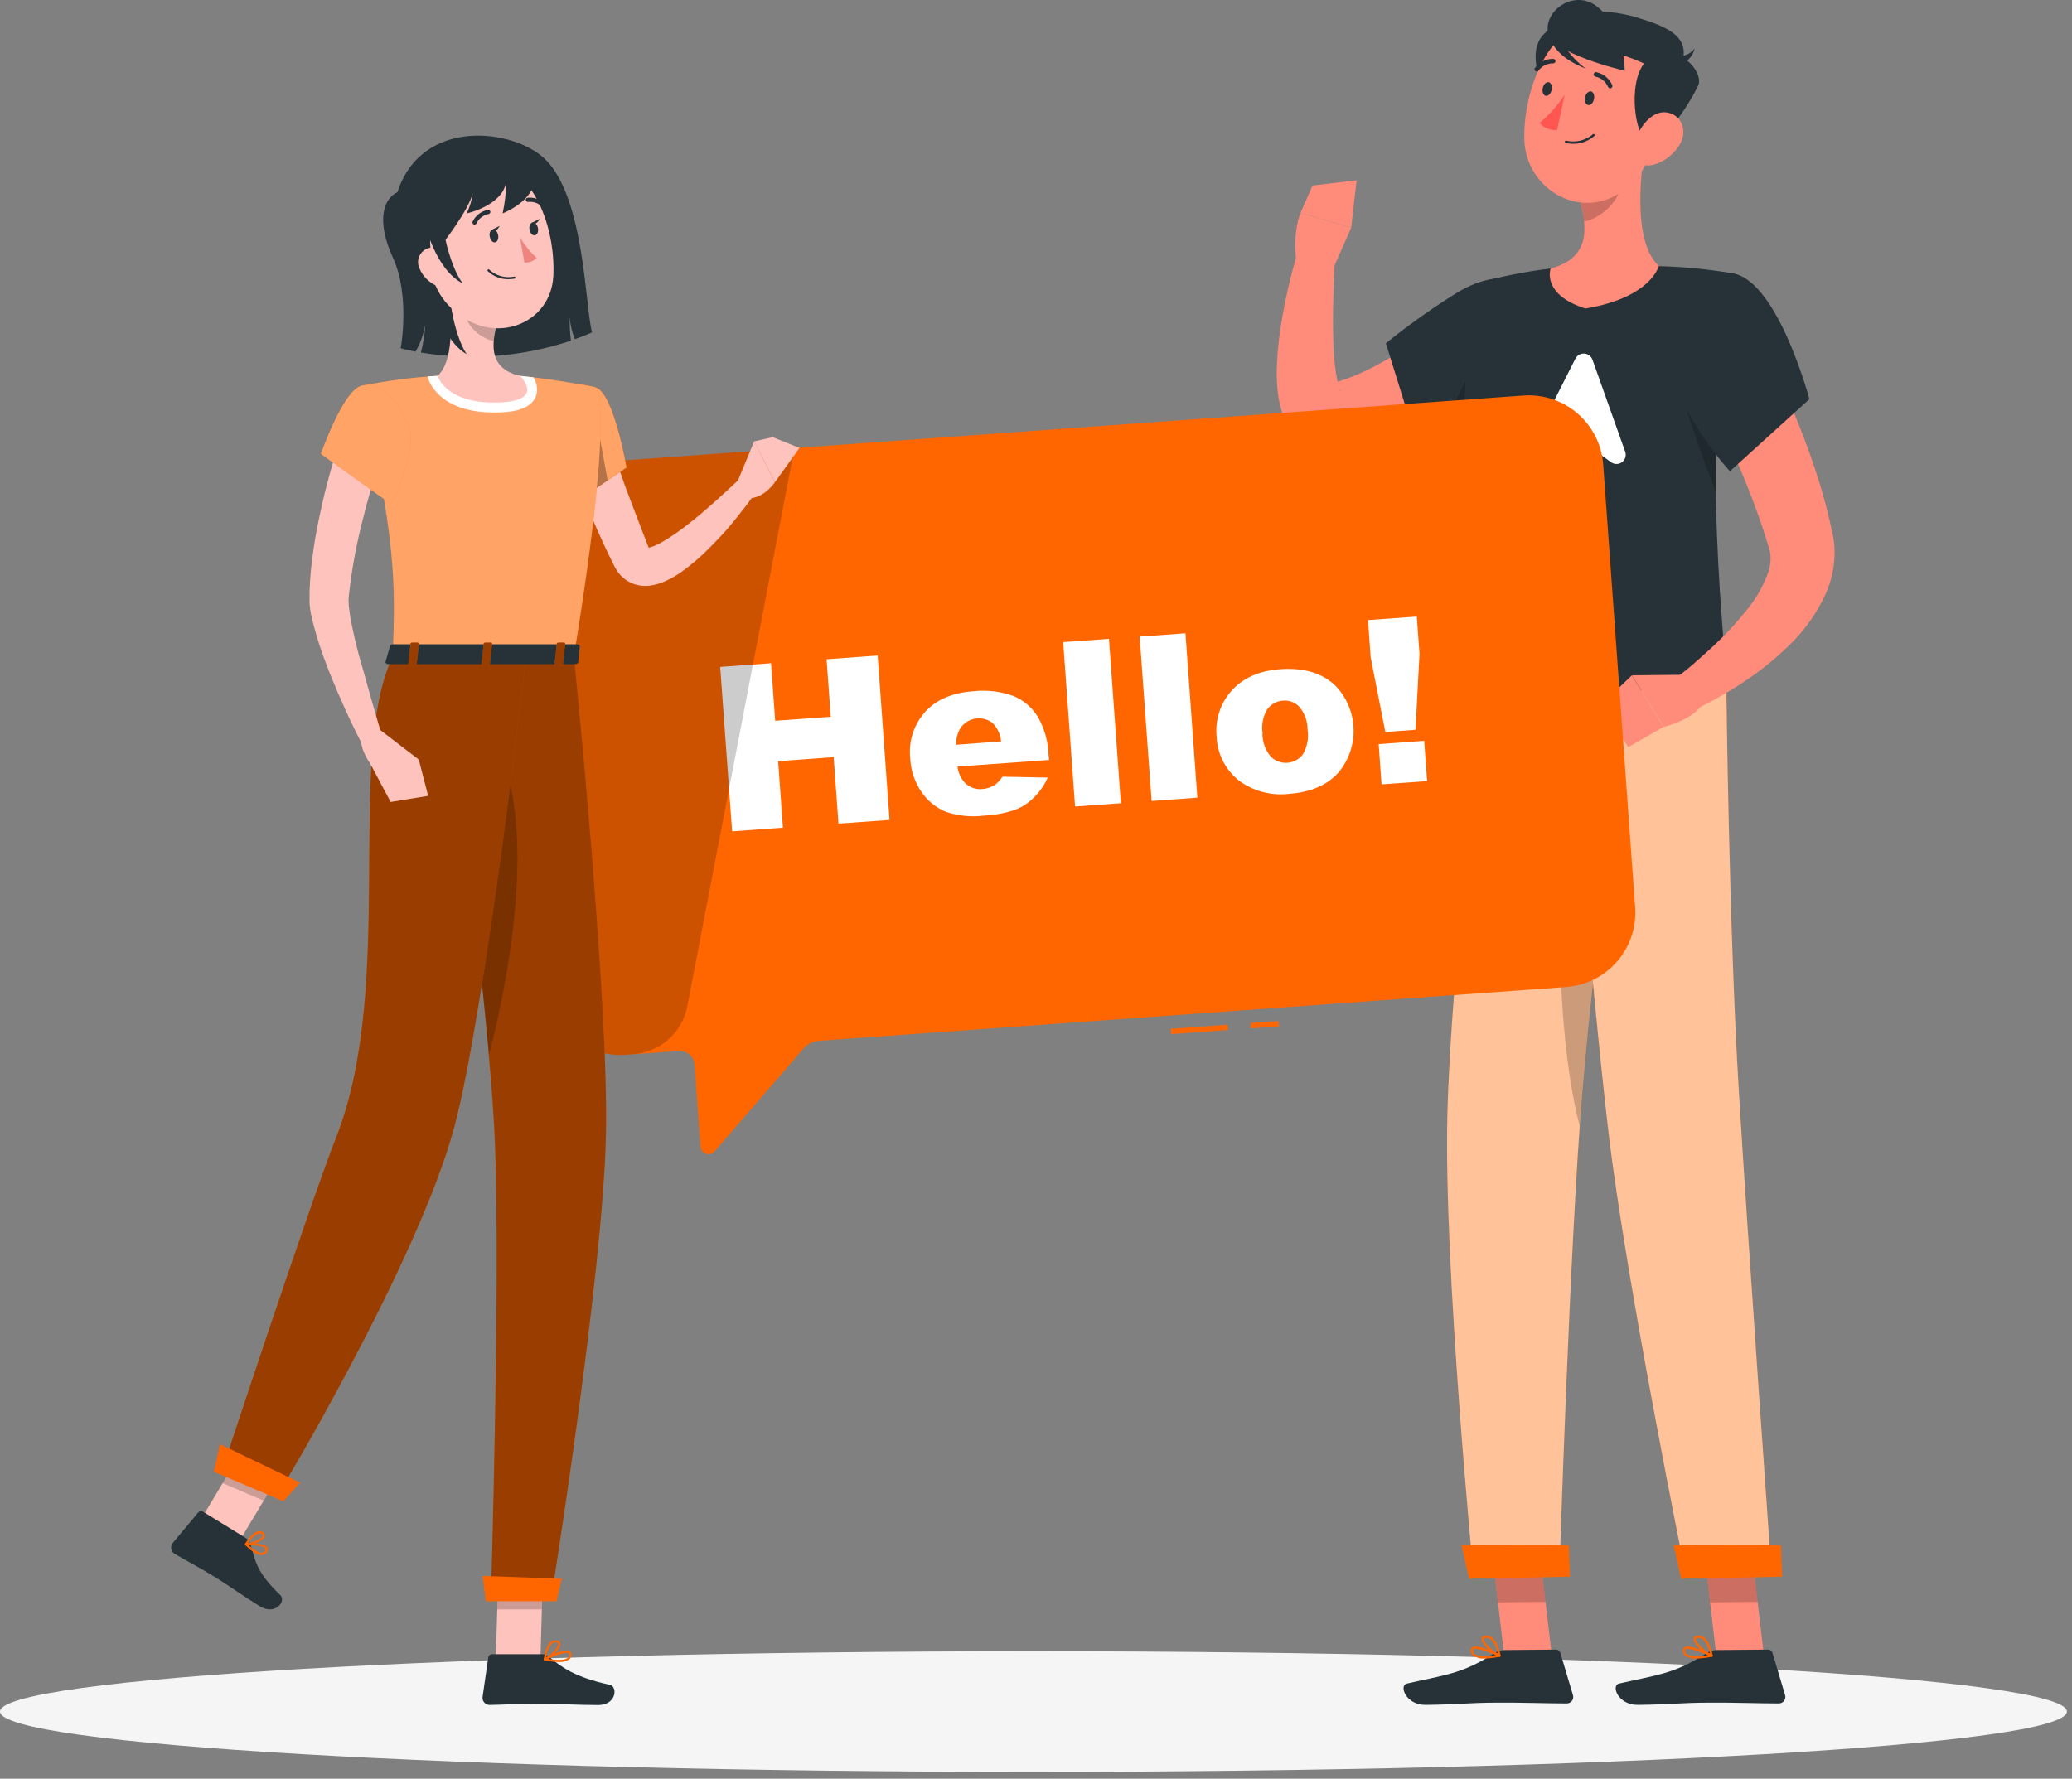 <svg width="283" height="243" viewBox="0 0 283 243" fill="none" xmlns="http://www.w3.org/2000/svg">
<rect x="0" y="0" width="283" height="243" fill="#808080" stroke="none"/>
<g id="illustration">
<g id="freepik--Shadow--inject-35">
<path id="freepik--path--inject-35" d="M141.152 242.067C219.108 242.067 282.304 238.377 282.304 233.826C282.304 229.275 219.108 225.585 141.152 225.585C63.196 225.585 0 229.275 0 233.826C0 238.377 63.196 242.067 141.152 242.067Z" fill="#F5F5F5"/>
</g>
<g id="freepik--character-2--inject-35">
<path id="Vector" d="M212.605 14.785C211.054 13.235 208.069 7.36 210.93 4.593C213.791 1.827 216.339 4.339 216.536 5.685C216.733 7.032 216.208 18.382 212.605 14.785Z" fill="#263238"/>
<path id="Vector_2" d="M211.95 226.117L205.449 226.175L203.68 211.149L210.173 211.091L211.95 226.117Z" fill="#FF8B7B"/>
<path id="Vector_3" d="M205.441 225.425L212.532 225.359C212.663 225.361 212.79 225.405 212.894 225.483C212.999 225.562 213.076 225.671 213.115 225.796L214.833 231.555C214.878 231.689 214.891 231.832 214.87 231.972C214.848 232.112 214.793 232.244 214.71 232.359C214.626 232.473 214.516 232.565 214.389 232.628C214.263 232.691 214.122 232.722 213.981 232.719C211.426 232.719 207.713 232.581 204.517 232.61C200.76 232.61 199.086 232.872 194.674 232.916C192.01 232.916 191.034 230.252 192.163 230.004C197.164 228.846 199.748 228.694 203.934 225.949C204.375 225.631 204.899 225.449 205.441 225.425V225.425Z" fill="#263238"/>
<path id="Vector_4" opacity="0.2" d="M203.68 211.156L204.597 218.902L211.091 218.844L210.181 211.098L203.68 211.156Z" fill="black"/>
<path id="Vector_5" d="M202.755 226.583C203.456 226.57 204.154 226.485 204.837 226.328C204.869 226.323 204.899 226.308 204.922 226.284C204.944 226.26 204.958 226.229 204.961 226.197C204.964 226.165 204.957 226.134 204.941 226.106C204.926 226.079 204.902 226.057 204.873 226.044C204.568 225.891 201.838 224.588 201.088 225.047C201.018 225.091 200.962 225.152 200.924 225.225C200.885 225.298 200.867 225.379 200.869 225.461C200.868 225.602 200.898 225.74 200.959 225.866C201.02 225.993 201.109 226.103 201.219 226.189C201.674 226.485 202.214 226.623 202.755 226.583V226.583ZM204.313 226.117C202.908 226.364 201.838 226.313 201.401 225.964C201.325 225.905 201.265 225.828 201.226 225.741C201.186 225.653 201.169 225.557 201.175 225.461C201.171 225.432 201.176 225.401 201.188 225.374C201.201 225.347 201.222 225.324 201.248 225.309C201.656 225.061 203.199 225.643 204.313 226.117V226.117Z" fill="#FF6600"/>
<path id="Vector_6" d="M204.808 226.371C204.842 226.369 204.875 226.356 204.902 226.335C204.924 226.319 204.941 226.296 204.95 226.27C204.959 226.244 204.96 226.216 204.953 226.189C204.953 226.073 204.444 223.277 202.9 223.452C202.493 223.496 202.376 223.707 202.354 223.867C202.245 224.595 203.912 226.007 204.742 226.357L204.808 226.371ZM203.032 223.751C203.963 223.751 204.429 225.272 204.589 225.935C203.73 225.454 202.595 224.348 202.66 223.911C202.66 223.911 202.66 223.787 202.937 223.758L203.032 223.751Z" fill="#FF6600"/>
<path id="Vector_7" d="M207.356 47.597L206.686 48.325L206.06 48.943C205.645 49.351 205.216 49.737 204.786 50.115C203.932 50.882 203.058 51.61 202.165 52.299C200.363 53.732 198.466 55.04 196.487 56.216C195.49 56.806 194.463 57.366 193.422 57.898C192.381 58.429 191.282 58.888 190.175 59.354C187.906 60.259 185.542 60.906 183.128 61.283L182.589 61.363C182.239 61.408 181.887 61.43 181.534 61.429C180.723 61.421 179.921 61.263 179.168 60.963C178.421 60.663 177.737 60.226 177.151 59.674C176.685 59.229 176.278 58.725 175.943 58.174C175.478 57.376 175.128 56.515 174.902 55.619C174.725 54.925 174.596 54.22 174.516 53.508C174.383 52.278 174.347 51.038 174.407 49.802C174.458 48.623 174.552 47.487 174.683 46.373C174.96 44.139 175.353 42.005 175.834 39.822C176.314 37.638 176.86 35.621 177.566 33.51L182.349 34.456C182.175 38.547 181.978 42.741 182.109 46.701C182.133 48.54 182.328 50.373 182.691 52.176C182.763 52.509 182.863 52.835 182.99 53.151C183.092 53.399 183.216 53.552 183.208 53.486C183.166 53.375 183.099 53.276 183.012 53.195C182.814 53.003 182.582 52.85 182.327 52.743C182.066 52.633 181.788 52.567 181.505 52.547C181.374 52.547 181.315 52.547 181.235 52.547H181.315L181.468 52.503C183.193 52.06 184.87 51.451 186.477 50.683C188.158 49.872 189.785 48.953 191.347 47.931C192.927 46.883 194.485 45.747 195.985 44.546C196.713 43.949 197.477 43.323 198.169 42.69L199.232 41.729L199.741 41.256L200.185 40.833L207.356 47.597Z" fill="#FF8B7B"/>
<path id="Vector_8" d="M211.207 45.027C210.96 38.162 205.325 35.774 198.263 40.455C195.15 42.429 192.153 44.58 189.287 46.898L193.852 61.56C193.852 61.56 202.588 58.786 207.64 53.34C211.04 49.642 211.295 47.364 211.207 45.027Z" fill="#263238"/>
<path id="Vector_9" opacity="0.2" d="M202.609 47.953C202.609 47.953 198.394 53.981 196.902 60.387C198.974 59.504 200.971 58.452 202.871 57.242L202.609 47.953Z" fill="black"/>
<path id="Vector_10" d="M182.109 36.633L184.555 31.107L177.632 29.084C177.632 29.084 176.445 31.726 177.122 36.262L182.109 36.633Z" fill="#FF8B7B"/>
<path id="Vector_11" d="M185.29 24.628L179.27 25.349L177.632 29.084L184.555 31.107L185.29 24.628Z" fill="#FF8B7B"/>
<path id="Vector_12" d="M202.653 94.793C202.653 94.793 198.183 132.256 197.688 152.305C197.178 173.133 201.263 215.146 201.263 215.146L212.991 214.898C212.991 214.898 214.403 169.922 216.106 149.313C217.956 126.847 222.615 94.385 222.615 94.385L202.653 94.793Z" fill="#FF6600"/>
<path id="Vector_13" opacity="0.6" d="M202.653 94.793C202.653 94.793 198.183 132.256 197.688 152.305C197.178 173.133 201.263 215.146 201.263 215.146L212.991 214.898C212.991 214.898 214.403 169.922 216.106 149.313C217.956 126.847 222.615 94.385 222.615 94.385L202.653 94.793Z" fill="white"/>
<path id="Vector_14" opacity="0.2" d="M216.623 105.4C211.382 116.953 212.787 142.761 215.764 153.826C215.873 152.217 215.99 150.696 216.106 149.291C217.322 134.483 219.746 115.344 221.282 104.009C219.856 101.942 218.261 101.782 216.623 105.4Z" fill="black"/>
<path id="Vector_15" d="M214.432 215.4L200.644 215.677L199.625 211.098L214.265 211.062L214.432 215.4Z" fill="#FF6600"/>
<path id="Vector_16" d="M240.917 226.117L234.423 226.175L232.654 211.149L239.148 211.091L240.917 226.117Z" fill="#FF8B7B"/>
<path id="Vector_17" d="M234.408 225.425L241.506 225.359C241.637 225.362 241.763 225.406 241.867 225.484C241.972 225.563 242.049 225.672 242.089 225.796L243.807 231.555C243.851 231.689 243.862 231.831 243.84 231.97C243.818 232.11 243.763 232.242 243.68 232.356C243.596 232.469 243.487 232.562 243.361 232.625C243.235 232.688 243.096 232.721 242.955 232.719C240.392 232.719 236.687 232.581 233.491 232.61C229.734 232.61 228.053 232.872 223.648 232.916C220.984 232.916 220.008 230.252 221.137 230.004C226.131 228.846 228.715 228.694 232.909 225.949C233.346 225.631 233.868 225.449 234.408 225.425V225.425Z" fill="#263238"/>
<path id="Vector_18" opacity="0.2" d="M232.654 211.156L233.564 218.902L240.065 218.844L239.155 211.098L232.654 211.156Z" fill="black"/>
<path id="Vector_19" d="M231.729 226.583C232.43 226.569 233.128 226.484 233.811 226.328C233.843 226.323 233.872 226.307 233.893 226.283C233.914 226.259 233.927 226.229 233.928 226.197C233.933 226.166 233.927 226.135 233.913 226.107C233.899 226.08 233.876 226.057 233.848 226.044C233.535 225.891 230.805 224.588 230.062 225.047C229.992 225.09 229.934 225.151 229.896 225.224C229.858 225.297 229.84 225.379 229.844 225.461C229.842 225.601 229.872 225.739 229.932 225.865C229.991 225.991 230.078 226.102 230.186 226.189C230.644 226.484 231.186 226.622 231.729 226.583ZM233.287 226.117C231.882 226.364 230.812 226.313 230.375 225.964C230.3 225.904 230.24 225.827 230.2 225.74C230.159 225.653 230.14 225.558 230.142 225.461C230.138 225.432 230.143 225.401 230.156 225.374C230.169 225.347 230.189 225.324 230.215 225.309C230.623 225.061 232.152 225.643 233.287 226.117V226.117Z" fill="#FF6600"/>
<path id="Vector_20" d="M233.775 226.371C233.798 226.371 233.82 226.365 233.84 226.355C233.86 226.346 233.878 226.332 233.892 226.314C233.906 226.297 233.917 226.277 233.923 226.256C233.93 226.234 233.931 226.212 233.928 226.189C233.928 226.073 233.418 223.277 231.875 223.452C231.467 223.496 231.351 223.707 231.322 223.867C231.22 224.595 232.887 226.007 233.717 226.357L233.775 226.371ZM232.006 223.751C232.931 223.751 233.404 225.272 233.564 225.935C232.705 225.454 231.562 224.348 231.628 223.911C231.628 223.911 231.628 223.787 231.904 223.758L232.006 223.751Z" fill="#FF6600"/>
<path id="Vector_21" d="M214.097 94.545C214.097 94.545 217.337 134.855 219.703 154.744C222.156 175.433 230.237 215.124 230.237 215.124L241.965 214.876C241.965 214.876 238.747 169.813 237.502 149.167C236.141 126.636 235.792 94.05 235.792 94.05L214.097 94.545Z" fill="#FF6600"/>
<path id="Vector_22" opacity="0.6" d="M214.097 94.545C214.097 94.545 217.337 134.855 219.703 154.744C222.156 175.433 230.237 215.124 230.237 215.124L241.965 214.876C241.965 214.876 238.747 169.813 237.502 149.167C236.141 126.636 235.792 94.05 235.792 94.05L214.097 94.545Z" fill="white"/>
<path id="Vector_23" d="M243.407 215.4L229.611 215.677L228.599 211.098L243.239 211.062L243.407 215.4Z" fill="#FF6600"/>
<path id="Vector_24" d="M201.845 38.657C201.845 38.657 197.048 56.463 202.653 94.793C213.122 94.567 230.703 94.159 235.792 94.065C235.923 88.728 231.984 62.564 236.593 37.339C233.277 36.766 229.924 36.44 226.561 36.363C221.637 36.184 216.708 36.291 211.797 36.684C208.433 37.082 205.106 37.741 201.845 38.657V38.657Z" fill="#263238"/>
<path id="Vector_25" opacity="0.2" d="M234.583 55.292L229.16 50.8C229.516 54.309 232.69 62.906 234.365 67.26C234.336 63.445 234.372 59.419 234.583 55.292Z" fill="black"/>
<path id="Vector_26" d="M215.182 48.98L209.263 60.693C209.138 60.939 209.095 61.218 209.138 61.491C209.182 61.763 209.311 62.015 209.507 62.209C209.703 62.403 209.956 62.53 210.228 62.572C210.501 62.614 210.78 62.568 211.025 62.441L214.891 60.315C215.101 60.202 215.339 60.15 215.577 60.165C215.815 60.181 216.044 60.263 216.238 60.402L220.045 63.147C220.264 63.306 220.528 63.39 220.798 63.388C221.068 63.385 221.331 63.295 221.546 63.132C221.762 62.969 221.919 62.74 221.995 62.481C222.071 62.221 222.061 61.944 221.967 61.691L217.519 49.184C217.442 48.946 217.296 48.736 217.1 48.58C216.904 48.424 216.667 48.33 216.418 48.308C216.169 48.286 215.919 48.338 215.699 48.458C215.479 48.577 215.299 48.759 215.182 48.98Z" fill="white"/>
<path id="Vector_27" d="M224.741 19.736C223.911 24.512 223.168 33.233 226.561 36.327C226.561 36.327 225.571 40.651 216.536 42.151C210.465 40.2 211.797 36.676 211.797 36.676C217.068 35.293 216.842 31.369 215.844 27.7L224.741 19.736Z" fill="#FF8B7B"/>
<path id="Vector_28" opacity="0.2" d="M221.115 22.976L215.844 27.664C216.09 28.519 216.26 29.393 216.354 30.277C218.378 29.942 221.108 27.657 221.275 25.538C221.378 24.681 221.324 23.813 221.115 22.976V22.976Z" fill="black"/>
<path id="Vector_29" d="M227.631 13.861C225.876 20.064 225.17 23.784 221.297 26.324C215.473 30.139 208.331 25.596 208.193 18.979C208.062 13.038 210.945 3.887 217.657 2.723C219.131 2.461 220.648 2.58 222.063 3.069C223.479 3.558 224.746 4.4 225.745 5.515C226.744 6.631 227.441 7.983 227.771 9.443C228.101 10.904 228.053 12.424 227.631 13.861V13.861Z" fill="#FF8B7B"/>
<path id="Vector_30" d="M223.896 17.661C223.081 15.681 222.491 9.158 225.891 7.556C229.291 5.955 232.822 9.864 231.926 11.713C230.55 14.582 225.789 22.247 223.896 17.661Z" fill="#263238"/>
<path id="Vector_31" d="M225.927 9.857C225.09 7.673 215.109 6.435 213.711 4.084C212.052 1.288 218.858 0.954 223.539 2.373C227.653 3.625 230.397 4.834 229.917 7.891C229.647 9.624 225.927 9.857 225.927 9.857Z" fill="#263238"/>
<path id="Vector_32" d="M228.097 7.607C228.097 7.607 230.281 8.204 231.475 6.603C231.096 8.19 229.24 9.791 228.097 7.607Z" fill="#263238"/>
<path id="Vector_33" d="M218.101 0.873C215.102 -1.456 211.018 1.281 211.404 4.317C211.789 7.353 221.901 9.66 221.901 9.66C221.901 9.66 222.083 3.967 218.101 0.873Z" fill="#263238"/>
<path id="Vector_34" d="M211.411 4.332C211.87 6.457 213.42 8.125 216.558 9.362C214.742 8.019 213.366 6.167 212.605 4.041L211.411 4.332Z" fill="#263238"/>
<path id="Vector_35" d="M217.708 13.548C217.599 14.065 217.242 14.421 216.907 14.349C216.573 14.276 216.391 13.796 216.5 13.286C216.609 12.776 216.973 12.419 217.308 12.492C217.643 12.565 217.825 13.068 217.708 13.548Z" fill="#263238"/>
<path id="Vector_36" d="M211.928 12.296C211.811 12.805 211.455 13.162 211.12 13.089C210.785 13.016 210.603 12.543 210.712 12.033C210.821 11.524 211.185 11.167 211.52 11.233C211.855 11.298 212.037 11.786 211.928 12.296Z" fill="#263238"/>
<path id="Vector_37" d="M213.712 12.951C212.761 14.383 211.617 15.677 210.312 16.795C211.04 17.836 212.663 17.785 212.663 17.785L213.712 12.951Z" fill="#FF5652"/>
<path id="Vector_38" d="M213.843 19.525C214.526 19.694 215.241 19.696 215.925 19.53C216.61 19.364 217.244 19.035 217.774 18.571C217.788 18.557 217.8 18.54 217.808 18.521C217.816 18.502 217.82 18.482 217.82 18.462C217.82 18.441 217.816 18.421 217.808 18.402C217.8 18.384 217.788 18.367 217.774 18.353C217.744 18.325 217.705 18.31 217.665 18.31C217.624 18.31 217.585 18.325 217.555 18.353C217.058 18.771 216.47 19.067 215.838 19.218C215.206 19.368 214.548 19.369 213.915 19.219C213.875 19.21 213.833 19.218 213.798 19.241C213.763 19.263 213.738 19.299 213.73 19.339C213.721 19.38 213.729 19.422 213.751 19.457C213.774 19.491 213.809 19.516 213.85 19.525H213.843Z" fill="#263238"/>
<path id="Vector_39" d="M219.856 12.063C219.912 12.074 219.969 12.07 220.023 12.05C220.077 12.031 220.124 11.998 220.16 11.953C220.196 11.909 220.219 11.856 220.227 11.8C220.235 11.743 220.227 11.686 220.205 11.633C220.008 11.185 219.708 10.79 219.328 10.481C218.948 10.172 218.5 9.958 218.021 9.857C217.94 9.846 217.858 9.868 217.793 9.917C217.728 9.966 217.684 10.038 217.672 10.119C217.665 10.159 217.667 10.199 217.677 10.238C217.686 10.277 217.703 10.314 217.727 10.346C217.75 10.379 217.78 10.406 217.814 10.427C217.849 10.448 217.887 10.462 217.926 10.468V10.468C218.304 10.551 218.657 10.723 218.954 10.97C219.252 11.217 219.486 11.532 219.637 11.888C219.658 11.932 219.688 11.971 219.726 12.001C219.764 12.031 219.808 12.053 219.856 12.063V12.063Z" fill="#263238"/>
<path id="Vector_40" d="M209.817 9.755C209.874 9.771 209.934 9.769 209.99 9.749C210.046 9.73 210.095 9.694 210.13 9.646C210.36 9.337 210.66 9.086 211.005 8.914C211.351 8.742 211.732 8.654 212.117 8.656C212.198 8.664 212.279 8.639 212.342 8.587C212.405 8.535 212.444 8.46 212.452 8.379C212.46 8.298 212.435 8.217 212.383 8.154C212.331 8.092 212.257 8.052 212.175 8.044C211.687 8.03 211.202 8.133 210.763 8.346C210.323 8.559 209.941 8.875 209.649 9.267C209.623 9.298 209.604 9.335 209.593 9.373C209.581 9.412 209.578 9.453 209.583 9.493C209.587 9.533 209.6 9.572 209.621 9.607C209.641 9.642 209.668 9.673 209.7 9.697C209.733 9.726 209.774 9.746 209.817 9.755V9.755Z" fill="#263238"/>
<path id="Vector_41" d="M238.18 42.304C239.505 44.619 240.611 46.861 241.761 49.169C242.912 51.477 243.945 53.799 244.928 56.172C245.911 58.545 246.865 60.955 247.695 63.452C248.557 65.942 249.286 68.477 249.879 71.045L250.323 73.033C250.517 73.966 250.6 74.919 250.57 75.872C250.508 77.642 250.116 79.385 249.413 81.011C248.177 83.751 246.418 86.224 244.237 88.291C242.29 90.171 240.17 91.86 237.903 93.337C236.804 94.064 235.668 94.734 234.525 95.375C233.382 96.016 232.246 96.605 230.972 97.166L228.555 92.936C229.436 92.208 230.405 91.48 231.307 90.694C232.21 89.908 233.091 89.107 233.964 88.306C235.651 86.741 237.216 85.05 238.646 83.246C239.917 81.7 240.903 79.94 241.558 78.049C241.783 77.344 241.872 76.603 241.82 75.865C241.798 75.568 241.742 75.275 241.652 74.991L241.157 73.36C239.686 68.837 237.936 64.409 235.916 60.103C234.918 57.919 233.855 55.735 232.792 53.551C231.73 51.367 230.608 49.183 229.524 47.108L238.18 42.304Z" fill="#FF8B7B"/>
<path id="Vector_42" d="M236.84 37.376C242.911 38.686 247.134 54.527 247.134 54.527L236.279 64.377C232.828 60.538 230.114 56.096 228.271 51.273C225.396 43.345 230.346 35.963 236.84 37.376Z" fill="#263238"/>
<path id="Vector_43" d="M229.873 92.186L222.892 92.259L227.26 99.299C227.26 99.299 232.232 98.069 232.676 95.572L229.873 92.186Z" fill="#FF8B7B"/>
<path id="Vector_44" d="M218.545 96.416L222.397 102.065L227.223 99.299L222.892 92.259L218.545 96.416Z" fill="#FF8B7B"/>
<path id="Vector_45" d="M229.538 19.539C228.762 20.967 227.454 22.029 225.898 22.495C223.83 23.099 222.775 21.258 223.328 19.299C223.83 17.537 225.512 15.099 227.58 15.353C229.647 15.608 230.462 17.785 229.538 19.539Z" fill="#FF8B7B"/>
</g>
<g id="freepik--Hello--inject-35">
<path id="Vector_46" d="M167.661 139.992L159.899 140.555L159.952 141.281L167.714 140.718L167.661 139.992Z" fill="#FF6600"/>
<path id="Vector_47" d="M174.635 139.489L170.823 139.765L170.876 140.491L174.688 140.215L174.635 139.489Z" fill="#FF6600"/>
<path id="Vector_48" d="M208.128 54.032L79.592 63.3C76.917 63.508 74.432 64.763 72.677 66.793C70.921 68.822 70.037 71.462 70.216 74.139L74.584 134.724C74.79 137.403 76.047 139.892 78.08 141.649C80.112 143.407 82.757 144.29 85.438 144.108L92.718 143.583C93.247 143.545 93.769 143.719 94.171 144.065C94.572 144.412 94.819 144.904 94.858 145.433L95.674 156.658C95.687 156.876 95.765 157.084 95.898 157.257C96.03 157.43 96.212 157.559 96.418 157.628C96.625 157.696 96.847 157.702 97.057 157.643C97.267 157.585 97.454 157.465 97.596 157.299L109.782 143.212C110.295 142.622 111.02 142.258 111.799 142.2L213.952 134.84C216.628 134.633 219.115 133.379 220.872 131.349C222.629 129.32 223.514 126.679 223.336 124L218.968 63.416C218.761 60.74 217.506 58.253 215.477 56.496C213.447 54.739 210.806 53.853 208.128 54.032V54.032Z" fill="#FF6600"/>
<path id="Vector_49" d="M98.367 91.109L105.313 90.607L105.88 98.469L113.466 97.923L112.898 90.061L119.873 89.551L121.496 112.017L114.522 112.52L113.867 103.434L106.281 103.988L106.936 113.073L99.998 113.575L98.367 91.109Z" fill="white"/>
<path id="Vector_50" opacity="0.2" d="M79.592 63.3C76.917 63.508 74.432 64.763 72.677 66.793C70.921 68.822 70.037 71.462 70.216 74.139L74.584 134.724C74.79 137.403 76.047 139.892 78.08 141.649C80.112 143.407 82.757 144.29 85.438 144.108L86.508 144.027C88.286 143.899 89.972 143.187 91.304 142.002C92.636 140.818 93.54 139.226 93.876 137.475L108.516 61.21L79.592 63.3Z" fill="black"/>
<path id="Vector_51" d="M143.285 103.82L130.778 104.723C130.874 105.533 131.214 106.295 131.753 106.907C132.063 107.232 132.443 107.482 132.865 107.636C133.287 107.79 133.739 107.844 134.185 107.795C134.798 107.751 135.39 107.551 135.903 107.212C136.305 106.908 136.648 106.533 136.915 106.106L143.103 106.23C142.43 107.755 141.336 109.058 139.951 109.986C138.679 110.792 136.801 111.277 134.316 111.442C132.579 111.644 130.818 111.458 129.162 110.896C127.834 110.339 126.694 109.411 125.878 108.224C124.943 106.873 124.406 105.287 124.328 103.645C124.198 102.505 124.308 101.351 124.652 100.256C124.995 99.162 125.564 98.151 126.322 97.29C127.837 95.601 130.021 94.652 132.874 94.443C134.764 94.219 136.679 94.443 138.465 95.099C139.833 95.683 140.985 96.677 141.763 97.945C142.654 99.519 143.153 101.284 143.219 103.092L143.285 103.82ZM136.733 101.287C136.644 100.34 136.236 99.451 135.575 98.768C135.243 98.512 134.861 98.326 134.453 98.224C134.046 98.122 133.622 98.104 133.208 98.172C132.793 98.241 132.398 98.393 132.045 98.621C131.692 98.849 131.389 99.146 131.156 99.496C130.768 100.181 130.572 100.958 130.589 101.745L136.733 101.287Z" fill="white"/>
<path id="Vector_52" d="M145.214 87.724L151.467 87.273L153.091 109.732L146.837 110.183L145.214 87.724Z" fill="white"/>
<path id="Vector_53" d="M155.661 86.967L161.914 86.516L163.538 108.974L157.292 109.426L155.661 86.967Z" fill="white"/>
<path id="Vector_54" d="M166.173 100.653C166.055 99.514 166.178 98.362 166.534 97.273C166.89 96.185 167.472 95.183 168.241 94.334C169.799 92.601 172.004 91.631 174.858 91.422C178.11 91.189 180.639 91.956 182.444 93.722C183.944 95.304 184.81 97.381 184.878 99.56C184.947 101.738 184.213 103.865 182.815 105.538C181.272 107.256 179.035 108.227 176.103 108.45C173.826 108.723 171.525 108.182 169.609 106.921C168.59 106.214 167.749 105.28 167.153 104.192C166.557 103.104 166.221 101.893 166.173 100.653V100.653ZM172.427 100.187C172.415 101.336 172.809 102.453 173.541 103.339C173.835 103.641 174.192 103.875 174.587 104.026C174.981 104.176 175.403 104.239 175.824 104.21C176.245 104.181 176.655 104.06 177.025 103.857C177.395 103.654 177.716 103.373 177.967 103.034C178.555 102.02 178.776 100.835 178.593 99.678C178.6 98.552 178.211 97.459 177.494 96.591C177.213 96.283 176.866 96.044 176.478 95.893C176.091 95.742 175.673 95.681 175.259 95.717C174.826 95.737 174.404 95.857 174.025 96.066C173.647 96.276 173.321 96.57 173.075 96.926C172.488 97.905 172.269 99.061 172.456 100.187H172.427Z" fill="white"/>
<path id="Vector_55" d="M186.848 84.71L193.51 84.229L193.881 89.325L193.335 99.699L189.214 99.998L187.212 89.806L186.848 84.71ZM188.304 101.658L194.522 101.206L194.922 106.71L188.698 107.154L188.304 101.658Z" fill="white"/>
</g>
<g id="freepik--character-1--inject-35">
<path id="Vector_56" d="M77.816 43.352C77.784 44.418 77.84 45.484 77.984 46.541C71.387 48.744 64.352 49.301 57.49 48.164C57.82 46.919 58.02 45.643 58.087 44.357C57.858 45.652 57.407 46.898 56.755 48.041C55.459 47.793 54.731 47.582 54.731 47.582C54.731 47.582 56.056 40.419 53.668 35.206C51.281 29.994 52.474 27.081 54.28 26.259C57.629 15.965 70.216 17.588 74.475 21.767C79.876 27.067 79.905 41.998 80.866 45.413C80.073 45.755 79.294 46.068 78.515 46.344C78.125 45.39 77.889 44.38 77.816 43.352V43.352Z" fill="#263238"/>
<path id="Vector_57" d="M83.021 59.376L83.676 61.45C83.917 62.178 84.157 62.907 84.404 63.598C84.892 65.054 85.402 66.51 85.948 67.908C86.494 69.306 87.018 70.776 87.586 72.203L88.43 74.387L88.641 74.926L88.692 75.05C88.602 74.971 88.499 74.909 88.387 74.868C88.226 74.809 88.161 74.868 88.263 74.868C88.438 74.867 88.612 74.84 88.78 74.787C89.349 74.607 89.896 74.363 90.41 74.059C91.652 73.336 92.839 72.523 93.963 71.628C95.142 70.711 96.3 69.728 97.436 68.716C98.571 67.704 99.714 66.648 100.814 65.615L103.049 67.507C102.117 68.847 101.134 70.07 100.137 71.315C99.139 72.56 98.018 73.725 96.868 74.882C95.684 76.091 94.395 77.192 93.017 78.173C92.228 78.725 91.381 79.189 90.49 79.556C89.925 79.782 89.333 79.934 88.729 80.007C87.908 80.109 87.075 79.996 86.312 79.68C85.479 79.325 84.77 78.732 84.273 77.976C84.164 77.809 84.062 77.641 83.982 77.488L83.786 77.095L83.524 76.564C83.181 75.836 82.796 75.108 82.497 74.424C81.835 72.968 81.172 71.511 80.568 70.055C79.964 68.6 79.374 67.1 78.813 65.6C78.551 64.872 78.289 64.079 78.042 63.314C77.794 62.55 77.554 61.8 77.314 60.904L83.021 59.376Z" fill="#FFC3BD"/>
<path id="Vector_58" d="M81.296 52.911C83.807 53.552 85.562 63.875 85.562 63.875L78.646 68.578C78.646 68.578 72.021 58.16 73.95 55.401C75.959 52.533 77.634 51.979 81.296 52.911Z" fill="#FF6600"/>
<path id="Vector_59" d="M81.296 52.911C83.807 53.552 85.562 63.875 85.562 63.875L78.646 68.578C78.646 68.578 72.021 58.16 73.95 55.401C75.959 52.533 77.634 51.979 81.296 52.911Z" fill="#FF6600"/>
<path id="Vector_60" opacity="0.4" d="M81.296 52.911C83.807 53.552 85.562 63.875 85.562 63.875L78.646 68.578C78.646 68.578 72.021 58.16 73.95 55.401C75.959 52.533 77.634 51.979 81.296 52.911Z" fill="white"/>
<path id="Vector_61" opacity="0.3" d="M81.07 55.219L82.999 65.622L79.112 68.257L81.07 55.219Z" fill="black"/>
<path id="Vector_62" d="M100.697 65.862L103.005 60.3L105.851 65.862C105.851 65.862 104.002 68.628 101.563 67.951L100.697 65.862Z" fill="#FFC3BD"/>
<path id="Vector_63" d="M105.546 59.725L109.2 61.196L105.851 65.862L102.998 60.3L105.546 59.725Z" fill="#FFC3BD"/>
<path id="Vector_64" d="M67.719 226.699H73.812L74.219 212.598H68.126L67.719 226.699Z" fill="#FFC3BD"/>
<path id="Vector_65" d="M26.863 208.536L32.462 210.923L39.793 198.722L34.187 196.334L26.863 208.536Z" fill="#FFC3BD"/>
<path id="Vector_66" d="M33.539 210.094L27.715 206.512C27.615 206.448 27.496 206.423 27.379 206.442C27.262 206.46 27.156 206.522 27.082 206.614L23.58 210.814C23.493 210.924 23.43 211.052 23.396 211.188C23.363 211.324 23.358 211.466 23.384 211.604C23.409 211.741 23.464 211.872 23.544 211.987C23.625 212.102 23.729 212.199 23.849 212.27C25.902 213.486 26.951 213.967 29.513 215.539C31.093 216.515 33.291 218.087 35.468 219.427C37.645 220.766 39.108 218.699 38.3 217.934C34.769 214.564 34.871 212.962 34.209 210.967C34.099 210.605 33.861 210.294 33.539 210.094V210.094Z" fill="#263238"/>
<path id="Vector_67" d="M74.016 225.993H67.18C67.062 225.992 66.948 226.033 66.858 226.109C66.769 226.185 66.71 226.292 66.692 226.408L65.913 231.824C65.894 231.963 65.906 232.105 65.947 232.239C65.988 232.373 66.057 232.496 66.151 232.601C66.244 232.705 66.359 232.788 66.488 232.844C66.617 232.9 66.756 232.927 66.896 232.924C69.284 232.887 70.434 232.742 73.448 232.742C75.297 232.742 79.126 232.938 81.682 232.938C84.237 232.938 84.368 230.412 83.305 230.179C78.537 229.152 76.659 227.74 75.05 226.393C74.765 226.139 74.397 225.997 74.016 225.993V225.993Z" fill="#263238"/>
<path id="Vector_68" opacity="0.2" d="M74.212 212.605L74.008 219.87H67.915L68.126 212.605H74.212Z" fill="black"/>
<path id="Vector_69" opacity="0.2" d="M34.187 196.342L39.785 198.722L36.007 205.012L30.408 202.624L34.187 196.342Z" fill="black"/>
<path id="Vector_70" d="M81.296 52.911C81.296 52.911 84.208 53.93 78.384 89.653H53.632C54.047 79.592 54.061 73.39 49.264 52.736C52.725 52.021 56.233 51.559 59.762 51.353C63.501 51.084 67.255 51.084 70.995 51.353C75.829 51.79 81.296 52.911 81.296 52.911Z" fill="#FF6600"/>
<path id="Vector_71" opacity="0.4" d="M81.296 52.911C81.296 52.911 84.208 53.93 78.384 89.653H53.632C54.047 79.592 54.061 73.39 49.264 52.736C52.725 52.021 56.233 51.559 59.762 51.353C63.501 51.084 67.255 51.084 70.995 51.353C75.829 51.79 81.296 52.911 81.296 52.911Z" fill="white"/>
<path id="Vector_72" d="M59.776 51.346C63.516 51.084 67.269 51.084 71.009 51.346C71.613 51.404 72.232 51.47 72.844 51.543C73.098 51.925 73.261 52.361 73.321 52.817C73.38 53.273 73.334 53.736 73.186 54.171C72.392 56.129 69.546 56.355 67.478 56.355C59.827 56.355 58.531 51.885 58.48 51.696L58.407 51.426L59.776 51.346Z" fill="white"/>
<path id="Vector_73" d="M60.89 38.708C61.618 42.348 62.31 48.943 59.776 51.353C59.776 51.353 60.766 54.993 67.478 54.993C74.86 54.993 71.009 51.353 71.009 51.353C66.976 50.392 67.085 47.4 67.784 44.597L60.89 38.708Z" fill="#FFC3BD"/>
<path id="Vector_74" d="M61.625 36.138C60.759 38.999 61.96 45.769 63.744 48.39C60.227 46.374 59.041 40.229 59.041 40.229L61.625 36.138Z" fill="#263238"/>
<path id="Vector_75" opacity="0.2" d="M63.7 41.11L67.784 44.59C67.605 45.242 67.488 45.91 67.435 46.585C65.898 46.359 63.795 44.67 63.62 43.061C63.529 42.411 63.557 41.75 63.7 41.11V41.11Z" fill="black"/>
<path id="Vector_76" d="M57.556 32.258C58.968 38.133 59.434 40.651 62.972 43.178C68.294 46.97 75.203 43.956 75.574 37.776C75.909 32.214 73.55 23.543 67.326 22.204C65.954 21.901 64.528 21.954 63.183 22.357C61.837 22.76 60.617 23.5 59.639 24.508C58.66 25.515 57.955 26.756 57.59 28.112C57.226 29.468 57.214 30.895 57.556 32.258V32.258Z" fill="#FFC3BD"/>
<path id="Vector_77" d="M78.391 89.653C78.391 89.653 83.188 136.551 82.759 155.115C82.344 174.422 75.268 218.451 75.268 218.451H67.041C67.041 218.451 68.344 175.535 67.616 156.571C66.823 135.896 60.256 89.639 60.256 89.639L78.391 89.653Z" fill="#FF6600"/>
<path id="Vector_78" opacity="0.4" d="M78.391 89.653C78.391 89.653 83.188 136.551 82.759 155.115C82.344 174.422 75.268 218.451 75.268 218.451H67.041C67.041 218.451 68.344 175.535 67.616 156.571C66.823 135.896 60.256 89.639 60.256 89.639L78.391 89.653Z" fill="black"/>
<path id="Vector_79" d="M66.357 218.757H76.01L76.724 215.677L65.906 215.299L66.357 218.757Z" fill="#FF6600"/>
<path id="Vector_80" opacity="0.2" d="M67.726 101.323C73.798 113.539 68.942 135.823 66.794 144.115C65.695 131.666 63.839 116.451 62.39 105.261C63.307 98.972 64.923 95.688 67.726 101.323Z" fill="black"/>
<path id="Vector_81" d="M71.861 89.653C71.861 89.653 66.255 138.429 62.026 154.059C57.01 172.645 37.914 204.291 37.914 204.291L30.278 201.044C30.278 201.044 42.093 165.11 45.937 155.319C54.127 134.425 47.116 103.289 53.661 89.653H71.861Z" fill="#FF6600"/>
<path id="Vector_82" opacity="0.4" d="M71.861 89.653C71.861 89.653 66.255 138.429 62.026 154.059C57.01 172.645 37.914 204.291 37.914 204.291L30.278 201.044C30.278 201.044 42.093 165.11 45.937 155.319C54.127 134.425 47.116 103.289 53.661 89.653H71.861Z" fill="black"/>
<path id="Vector_83" d="M29.222 201.066L38.7 205.099L40.979 202.551L30.045 197.302L29.222 201.066Z" fill="#FF6600"/>
<path id="Vector_84" d="M66.896 32.338C66.983 32.818 67.304 33.167 67.624 33.109C67.944 33.051 68.126 32.614 68.039 32.134C67.952 31.653 67.631 31.304 67.311 31.355C66.991 31.406 66.772 31.85 66.896 32.338Z" fill="#263238"/>
<path id="Vector_85" d="M72.327 31.377C72.407 31.857 72.735 32.207 73.055 32.149C73.375 32.09 73.565 31.654 73.477 31.173C73.39 30.693 73.07 30.343 72.749 30.394C72.429 30.445 72.24 30.889 72.327 31.377Z" fill="#263238"/>
<path id="Vector_86" d="M72.611 30.452L73.71 29.906C73.71 29.906 73.273 30.918 72.611 30.452Z" fill="#263238"/>
<path id="Vector_87" d="M71.024 32.462C71.649 33.489 72.413 34.425 73.295 35.243C73.079 35.461 72.818 35.631 72.53 35.739C72.242 35.847 71.934 35.891 71.628 35.869L71.024 32.462Z" fill="#ED847E"/>
<path id="Vector_88" d="M69.437 38.147C69.712 38.147 69.988 38.122 70.259 38.074C70.28 38.074 70.3 38.068 70.319 38.059C70.338 38.05 70.354 38.036 70.367 38.02C70.38 38.004 70.389 37.985 70.394 37.965C70.4 37.945 70.4 37.924 70.397 37.903C70.393 37.883 70.385 37.863 70.373 37.846C70.361 37.829 70.346 37.815 70.328 37.804C70.31 37.793 70.29 37.786 70.27 37.784C70.249 37.782 70.228 37.784 70.208 37.791C69.609 37.91 68.99 37.886 68.401 37.72C67.813 37.554 67.272 37.252 66.823 36.837C66.796 36.81 66.759 36.795 66.721 36.795C66.683 36.795 66.647 36.81 66.619 36.837C66.605 36.85 66.594 36.865 66.586 36.883C66.578 36.901 66.575 36.919 66.575 36.939C66.575 36.958 66.578 36.977 66.586 36.994C66.594 37.012 66.605 37.028 66.619 37.041C67.379 37.761 68.389 38.158 69.437 38.147Z" fill="#263238"/>
<path id="Vector_89" d="M59.616 28.814C59.775 30.362 60.018 31.901 60.344 33.422C60.344 33.422 63.984 28.814 64.588 26.346C64.444 27.318 64.162 28.264 63.751 29.156C63.751 29.156 68.65 28.086 69.131 24.854C69.123 26.301 68.962 27.743 68.65 29.156C68.65 29.156 73.324 27.322 72.895 24.22C72.465 21.119 65.287 19.918 61.975 20.966C58.662 22.015 55.423 25.414 56.398 30.088C57.374 34.762 59.245 36.516 59.245 36.516C59.245 36.516 57.898 31.806 59.616 28.814Z" fill="#263238"/>
<path id="Vector_90" d="M57.301 36.684C57.75 37.762 58.609 38.618 59.689 39.065C61.145 39.647 62.011 38.402 61.756 36.961C61.531 35.657 60.504 33.794 58.997 33.823C58.667 33.837 58.346 33.934 58.063 34.104C57.78 34.273 57.544 34.511 57.376 34.795C57.207 35.079 57.112 35.4 57.099 35.73C57.086 36.06 57.156 36.388 57.301 36.684V36.684Z" fill="#FFC3BD"/>
<path id="Vector_91" d="M60.497 26.572C59.769 29.484 61.283 36.182 63.191 38.708C59.55 36.866 58.094 30.78 58.094 30.78L60.497 26.572Z" fill="#263238"/>
<path id="Vector_92" d="M64.901 30.678C64.939 30.666 64.973 30.648 65.003 30.623C65.033 30.598 65.058 30.567 65.076 30.532C65.229 30.204 65.459 29.916 65.745 29.694C66.031 29.471 66.365 29.319 66.721 29.251C66.796 29.24 66.865 29.201 66.912 29.141C66.96 29.082 66.982 29.006 66.976 28.931C66.972 28.893 66.961 28.856 66.943 28.822C66.925 28.788 66.9 28.759 66.87 28.735C66.84 28.711 66.806 28.694 66.769 28.684C66.732 28.673 66.694 28.671 66.656 28.676C66.204 28.754 65.778 28.94 65.413 29.217C65.048 29.495 64.755 29.856 64.559 30.27C64.534 30.321 64.525 30.378 64.532 30.433C64.539 30.489 64.561 30.542 64.598 30.585C64.634 30.628 64.682 30.66 64.736 30.677C64.79 30.693 64.847 30.693 64.901 30.678V30.678Z" fill="#263238"/>
<path id="Vector_93" d="M74.314 28.421C74.351 28.423 74.388 28.416 74.421 28.402C74.455 28.389 74.486 28.368 74.511 28.341C74.564 28.287 74.594 28.213 74.594 28.137C74.594 28.061 74.564 27.988 74.511 27.933C74.201 27.597 73.815 27.339 73.387 27.18C72.958 27.02 72.498 26.964 72.043 27.016C72.005 27.023 71.969 27.037 71.937 27.058C71.905 27.079 71.877 27.107 71.855 27.138C71.834 27.17 71.818 27.206 71.811 27.244C71.803 27.282 71.803 27.32 71.81 27.358C71.826 27.432 71.87 27.496 71.932 27.538C71.995 27.581 72.071 27.597 72.145 27.584C72.503 27.544 72.866 27.589 73.204 27.715C73.542 27.842 73.845 28.046 74.089 28.312C74.116 28.346 74.15 28.373 74.189 28.392C74.228 28.411 74.271 28.421 74.314 28.421V28.421Z" fill="#263238"/>
<path id="Vector_94" d="M52.285 61.378C51.273 64.573 50.305 67.93 49.482 71.235C48.654 74.497 48.048 77.813 47.669 81.157L47.611 81.769C47.611 81.965 47.611 82.009 47.611 82.184C47.619 82.527 47.646 82.87 47.691 83.21C47.784 84.008 47.918 84.8 48.092 85.584C48.434 87.207 48.82 88.881 49.315 90.541C49.81 92.201 50.232 93.89 50.727 95.564L52.183 100.588L49.482 101.702C47.822 98.527 46.381 95.295 45.034 91.961C44.386 90.287 43.753 88.597 43.229 86.814C42.967 85.926 42.719 85.016 42.501 84.026C42.397 83.501 42.324 82.972 42.282 82.439C42.282 82.169 42.282 81.769 42.282 81.529V80.801C42.344 78.946 42.514 77.096 42.792 75.261C43.032 73.441 43.389 71.664 43.775 69.895C44.532 66.352 45.505 62.859 46.687 59.434L52.285 61.378Z" fill="#FFC3BD"/>
<path id="Vector_95" d="M49.278 52.736C46.803 53.464 43.826 62.018 43.826 62.018L53.435 68.891C53.435 68.891 56.944 61.771 55.903 58.568C54.819 55.233 52.11 51.877 49.278 52.736Z" fill="#FF6600"/>
<path id="Vector_96" opacity="0.4" d="M49.278 52.736C46.803 53.464 43.826 62.018 43.826 62.018L53.435 68.891C53.435 68.891 56.944 61.771 55.903 58.568C54.819 55.233 52.11 51.877 49.278 52.736Z" fill="white"/>
<path id="Vector_97" d="M36 212.409C36.118 212.367 36.226 212.3 36.315 212.212C36.404 212.124 36.473 212.017 36.517 211.899C36.559 211.823 36.581 211.738 36.581 211.652C36.581 211.565 36.559 211.48 36.517 211.404C36.08 210.764 33.874 210.814 33.605 210.822C33.577 210.822 33.55 210.831 33.526 210.846C33.503 210.862 33.485 210.884 33.474 210.909C33.459 210.932 33.452 210.959 33.452 210.986C33.452 211.013 33.459 211.039 33.474 211.062C34.049 211.637 35.126 212.576 35.883 212.431L36 212.409ZM33.954 211.084C34.835 211.084 36.014 211.208 36.247 211.55C36.267 211.583 36.278 211.62 36.278 211.659C36.278 211.697 36.267 211.735 36.247 211.768C36.215 211.856 36.162 211.935 36.092 211.997C36.022 212.059 35.938 212.103 35.847 212.125C35.447 212.227 34.748 211.812 33.954 211.084Z" fill="#FF6600"/>
<path id="Vector_98" d="M34.602 210.931C35.272 210.72 35.985 210.348 36.138 209.933C36.176 209.826 36.176 209.708 36.139 209.6C36.102 209.491 36.03 209.399 35.934 209.336C35.849 209.266 35.749 209.215 35.642 209.189C35.535 209.162 35.423 209.16 35.315 209.184C34.449 209.336 33.517 210.822 33.481 210.887C33.468 210.909 33.461 210.934 33.461 210.96C33.461 210.985 33.468 211.011 33.481 211.033C33.494 211.054 33.512 211.072 33.533 211.085C33.555 211.097 33.579 211.104 33.604 211.106C33.944 211.096 34.28 211.037 34.602 210.931ZM35.272 209.475H35.366C35.435 209.461 35.505 209.462 35.573 209.478C35.641 209.494 35.705 209.526 35.759 209.569C35.905 209.686 35.89 209.773 35.868 209.839C35.723 210.239 34.616 210.72 33.881 210.814C34.216 210.255 34.696 209.796 35.272 209.489V209.475Z" fill="#FF6600"/>
<path id="Vector_99" d="M76.302 227.056C76.815 227.098 77.327 226.967 77.758 226.685C77.858 226.594 77.934 226.48 77.98 226.353C78.025 226.226 78.039 226.09 78.02 225.957C78.014 225.878 77.988 225.802 77.945 225.735C77.902 225.669 77.842 225.615 77.772 225.578C77.044 225.17 74.605 226.408 74.329 226.546C74.302 226.557 74.279 226.576 74.263 226.6C74.247 226.624 74.239 226.652 74.239 226.681C74.239 226.71 74.247 226.738 74.263 226.762C74.279 226.786 74.302 226.805 74.329 226.816C74.977 226.962 75.638 227.043 76.302 227.056V227.056ZM77.386 225.796C77.479 225.791 77.572 225.808 77.656 225.847C77.684 225.863 77.708 225.886 77.725 225.915C77.742 225.943 77.751 225.975 77.75 226.008C77.764 226.091 77.757 226.177 77.728 226.257C77.701 226.337 77.653 226.409 77.59 226.466C77.219 226.801 76.214 226.859 74.868 226.634C75.654 226.214 76.505 225.931 77.386 225.796V225.796Z" fill="#FF6600"/>
<path id="Vector_100" d="M74.416 226.845H74.474C75.202 226.517 76.658 225.207 76.527 224.515C76.527 224.348 76.382 224.151 75.981 224.108C75.838 224.092 75.693 224.105 75.555 224.148C75.417 224.19 75.29 224.261 75.181 224.355C74.453 224.996 74.278 226.634 74.271 226.699C74.27 226.725 74.275 226.75 74.287 226.773C74.298 226.796 74.315 226.816 74.336 226.83C74.36 226.845 74.389 226.85 74.416 226.845V226.845ZM75.872 224.377H75.96C76.222 224.377 76.243 224.515 76.243 224.544C76.316 224.959 75.341 226 74.598 226.444C74.656 225.753 74.929 225.096 75.377 224.566C75.511 224.445 75.684 224.377 75.865 224.377H75.872Z" fill="#FF6600"/>
<path id="Vector_101" d="M53.29 88.204L52.663 90.388C52.576 90.556 52.78 90.731 53.064 90.731H78.544C78.77 90.731 78.952 90.621 78.966 90.483L79.192 88.299C79.192 88.146 79.01 88.015 78.77 88.015H53.697C53.619 88.009 53.54 88.023 53.469 88.056C53.397 88.09 53.336 88.14 53.29 88.204V88.204Z" fill="#263238"/>
<path id="Vector_102" d="M56.653 91H55.976C55.845 91 55.743 90.934 55.75 90.847L56.063 87.935C56.063 87.855 56.194 87.782 56.325 87.782H56.995C57.133 87.782 57.228 87.855 57.221 87.935L56.908 90.847C56.908 90.964 56.791 91 56.653 91Z" fill="#FF6600"/>
<path id="Vector_103" opacity="0.4" d="M56.653 91H55.976C55.845 91 55.743 90.934 55.75 90.847L56.063 87.935C56.063 87.855 56.194 87.782 56.325 87.782H56.995C57.133 87.782 57.228 87.855 57.221 87.935L56.908 90.847C56.908 90.964 56.791 91 56.653 91Z" fill="black"/>
<path id="Vector_104" d="M76.622 91H75.952C75.821 91 75.719 90.934 75.727 90.847L76.047 87.935C76.047 87.855 76.171 87.782 76.302 87.782H76.972C77.11 87.782 77.212 87.855 77.197 87.935L76.884 90.847C76.877 90.964 76.76 91 76.622 91Z" fill="#FF6600"/>
<path id="Vector_105" opacity="0.4" d="M76.622 91H75.952C75.821 91 75.719 90.934 75.727 90.847L76.047 87.935C76.047 87.855 76.171 87.782 76.302 87.782H76.972C77.11 87.782 77.212 87.855 77.197 87.935L76.884 90.847C76.877 90.964 76.76 91 76.622 91Z" fill="black"/>
<path id="Vector_106" d="M66.641 91H65.971C65.833 91 65.731 90.934 65.746 90.847L66.059 87.935C66.059 87.855 66.183 87.782 66.321 87.782H66.991C67.122 87.782 67.224 87.855 67.216 87.935L66.903 90.847C66.896 90.964 66.772 91 66.641 91Z" fill="#FF6600"/>
<path id="Vector_107" opacity="0.4" d="M66.641 91H65.971C65.833 91 65.731 90.934 65.746 90.847L66.059 87.935C66.059 87.855 66.183 87.782 66.321 87.782H66.991C67.122 87.782 67.224 87.855 67.216 87.935L66.903 90.847C66.896 90.964 66.772 91 66.641 91Z" fill="black"/>
<path id="Vector_108" d="M67.143 31.406L68.243 30.867C68.243 30.867 67.806 31.879 67.143 31.406Z" fill="#263238"/>
<path id="Vector_109" d="M51.979 99.765L57.199 103.769L51.149 105.101C51.149 105.101 48.579 102.189 49.467 99.787L51.979 99.765Z" fill="#FFC3BD"/>
<path id="Vector_110" d="M58.48 108.727L53.355 109.564L50.56 104.308L57.199 103.769L58.48 108.727Z" fill="#FFC3BD"/>
</g>
</g>
</svg>

